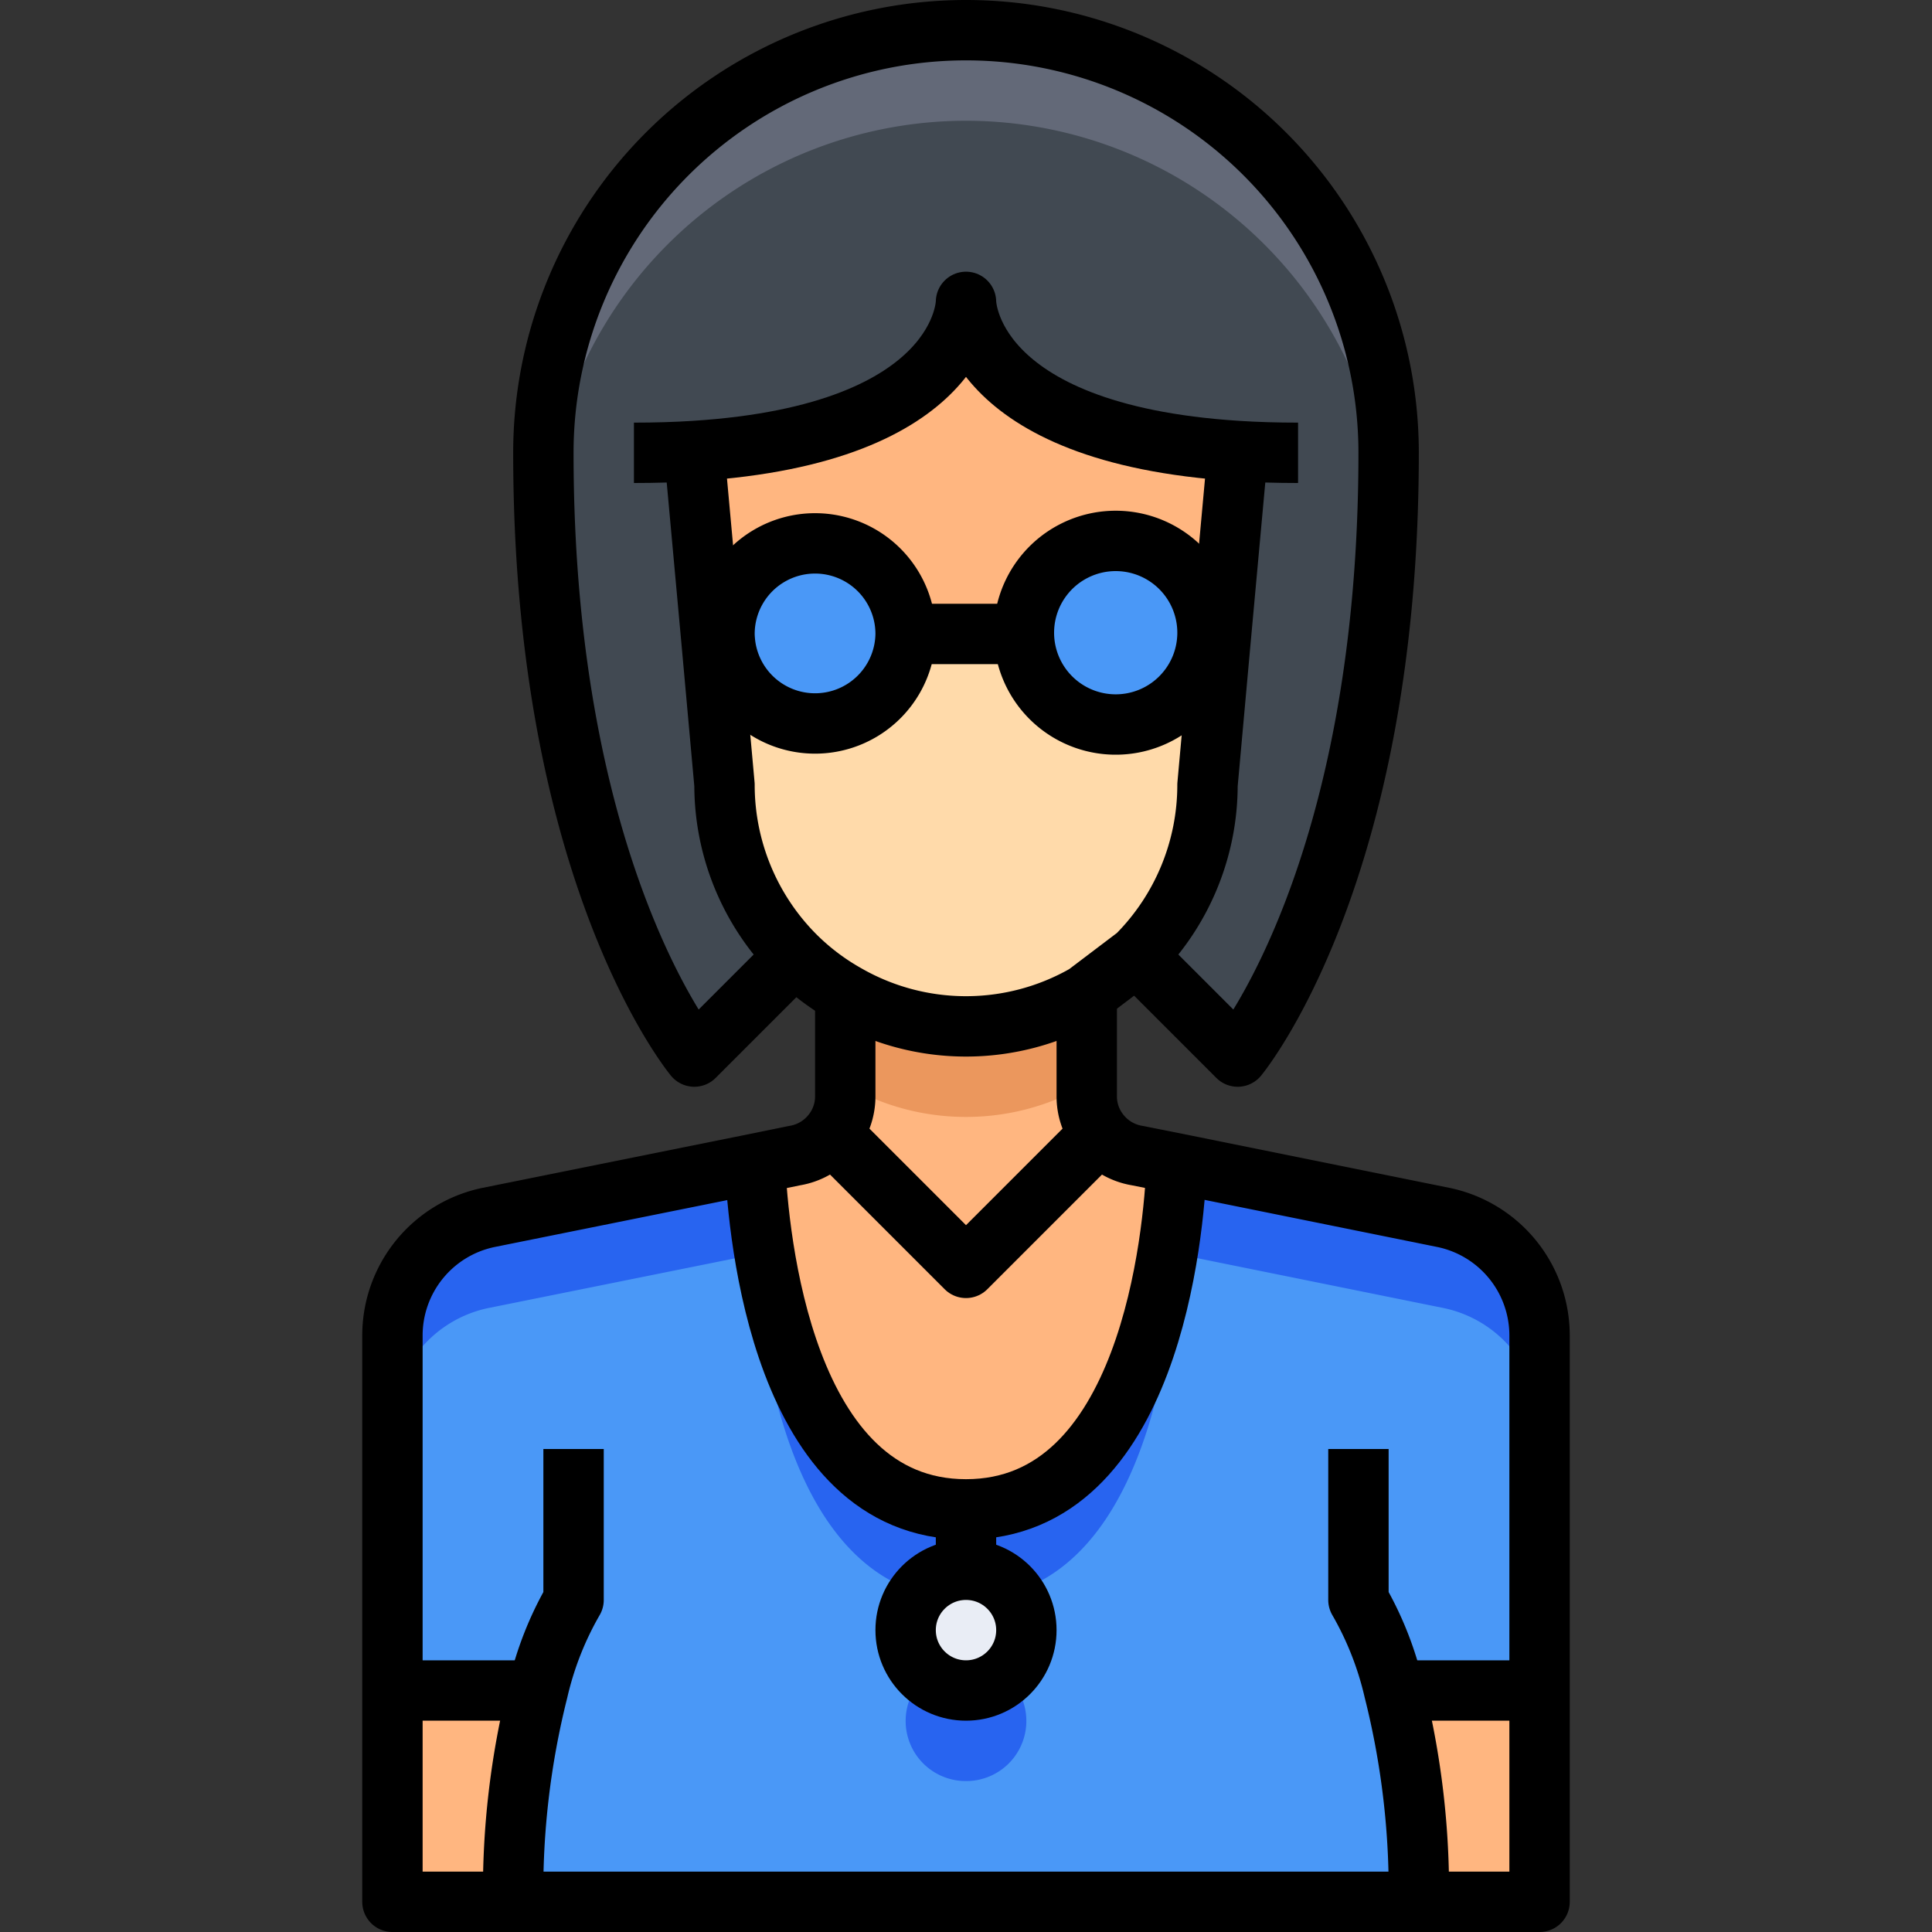 <?xml version="1.0" ?><svg viewBox="0 0 64 64" xmlns="http://www.w3.org/2000/svg"><rect x="0" y="0" width="64" height="64" fill="#333333" stroke="none"/><title/><g data-name="68-woman" id="_68-woman"><path d="M23,14.94V15l.58,6.35L24,26a8.014,8.014,0,0,0,2.34,5.66L23,35s-5-6-5-20a14,14,0,0,1,28,0c0,14-5,20-5,20l-3.34-3.34A8.014,8.014,0,0,0,40,26l.42-4.65L41,15v-.06C32,14.37,32,10,32,10S32,14.37,23,14.94Z" style="fill:#414952"/><path d="M32,4A13.992,13.992,0,0,1,45.954,17.085C45.979,16.407,46,15.721,46,15a14,14,0,0,0-28,0c0,.721.021,1.407.046,2.085A13.992,13.992,0,0,1,32,4Z" style="fill:#636978"/><circle cx="32" cy="54" r="2" style="fill:#e9edf5"/><path d="M13,56h4.82A27.177,27.177,0,0,0,17,63H13Z" style="fill:#ffb680"/><path d="M51,56v7H47a27.177,27.177,0,0,0-.82-7Z" style="fill:#ffb680"/><path d="M37.67,38.28l1.31.26C38.89,40.88,38.1,50,32,50s-6.88-9.1-6.99-11.45l1.32-.27a1.993,1.993,0,0,0,1.23-.72L32,42l4.44-4.44A1.993,1.993,0,0,0,37.67,38.28Z" style="fill:#ffb680"/><path d="M36.44,37.56,32,42l-4.44-4.44A1.962,1.962,0,0,0,28,36.31V33l.03-.06a7.964,7.964,0,0,0,7.94,0L36,33v3.31A1.962,1.962,0,0,0,36.44,37.56Z" style="fill:#ffb680"/><path d="M32,37a7.954,7.954,0,0,0,3.97-1.06L36,36V33l-.03-.06a7.964,7.964,0,0,1-7.94,0L28,33v3l.03-.06A7.954,7.954,0,0,0,32,37Z" style="fill:#eb975d"/><path d="M27,18a3,3,0,0,0-3,3c0,.1.01.21.02.31l-.44.04L23,15v-.06c9-.57,9-4.94,9-4.94s0,4.37,9,4.94V15l-.58,6.35-.44-.04c.01-.1.02-.21.02-.31a3,3,0,0,0-6,0H30A3,3,0,0,0,27,18Z" style="fill:#ffb680"/><path d="M24,26l-.42-4.65.44-.04A3,3,0,0,0,30,21h4a3,3,0,0,0,5.98.31l.44.04L40,26a8.014,8.014,0,0,1-2.34,5.66l-1.69,1.28a7.964,7.964,0,0,1-7.94,0,7.838,7.838,0,0,1-1.69-1.28A8.014,8.014,0,0,1,24,26Z" style="fill:#ffdaaa"/><path d="M34,54a2,2,0,1,0-2,2A2.006,2.006,0,0,0,34,54ZM17.82,56H13V44.25a3.994,3.994,0,0,1,3.18-3.92l8.83-1.78C25.12,40.9,25.91,50,32,50s6.89-9.12,6.98-11.46l8.84,1.79A3.994,3.994,0,0,1,51,44.25V56H46.18A27.177,27.177,0,0,1,47,63H17A27.177,27.177,0,0,1,17.82,56Z" style="fill:#4a98f7"/><path d="M32,59a1.991,1.991,0,0,0,1.307-3.5,1.958,1.958,0,0,1-2.614,0A1.991,1.991,0,0,0,32,59Z" style="fill:#2864f0"/><path d="M47.82,40.33l-8.84-1.79C38.89,40.88,38.1,50,32,50s-6.88-9.1-6.99-11.45l-8.83,1.78A3.994,3.994,0,0,0,13,44.25v3a3.994,3.994,0,0,1,3.18-3.92l8.83-1.78c.1,2.132.773,9.794,5.44,11.205a1.97,1.97,0,0,1,3.1,0c4.675-1.412,5.347-9.092,5.429-11.215l8.84,1.79A3.994,3.994,0,0,1,51,47.25v-3A3.994,3.994,0,0,0,47.82,40.33Z" style="fill:#2864f0"/><path d="M40,21c0,.1-.01.21-.02.31A2.965,2.965,0,1,1,40,21Z" style="fill:#4a98f7"/><path d="M27,18a3,3,0,1,1-2.98,3.31c-.01-.1-.02-.21-.02-.31A3,3,0,0,1,27,18Z" style="fill:#4a98f7"/><path d="M23,15l.58,6.35L24,26a8.014,8.014,0,0,0,2.34,5.66,7.838,7.838,0,0,0,1.69,1.28,7.964,7.964,0,0,0,7.94,0l1.69-1.28A8.014,8.014,0,0,0,40,26l.42-4.65L41,15" style="fill:none;stroke:#000;stroke-linejoin:round;stroke-width:2px"/><path d="M28,33v3.31a1.962,1.962,0,0,1-.44,1.25,1.993,1.993,0,0,1-1.23.72l-1.32.27-8.83,1.78A3.994,3.994,0,0,0,13,44.25V63H51V44.25a3.994,3.994,0,0,0-3.18-3.92l-8.84-1.79-1.31-.26a1.993,1.993,0,0,1-1.23-.72A1.962,1.962,0,0,1,36,36.31V33" style="fill:none;stroke:#000;stroke-linejoin:round;stroke-width:2px"/><path d="M27,31l-.66.66L23,35s-5-6-5-20a14,14,0,0,1,28,0c0,14-5,20-5,20l-3.34-3.34L37,31" style="fill:none;stroke:#000;stroke-linejoin:round;stroke-width:2px"/><path d="M19,48v5a10.9,10.9,0,0,0-1.18,3A27.177,27.177,0,0,0,17,63" style="fill:none;stroke:#000;stroke-linejoin:round;stroke-width:2px"/><path d="M45,48v5a10.9,10.9,0,0,1,1.18,3A27.177,27.177,0,0,1,47,63" style="fill:none;stroke:#000;stroke-linejoin:round;stroke-width:2px"/><path d="M30,21a3,3,0,0,0-6,0c0,.1.01.21.02.31A3,3,0,0,0,30,21Z" style="fill:none;stroke:#000;stroke-linejoin:round;stroke-width:2px"/><path d="M39.98,21.31c.01-.1.02-.21.02-.31a3.041,3.041,0,1,0-.02.31Z" style="fill:none;stroke:#000;stroke-linejoin:round;stroke-width:2px"/><line style="fill:none;stroke:#000;stroke-linejoin:round;stroke-width:2px" x1="30" x2="34" y1="21" y2="21"/><path d="M43,15c-.71,0-1.38-.02-2-.06C32,14.37,32,10,32,10s0,4.37-9,4.94c-.62.04-1.29.06-2,.06" style="fill:none;stroke:#000;stroke-linejoin:round;stroke-width:2px"/><polyline points="27 37 27.56 37.56 32 42 36.44 37.56 37 37" style="fill:none;stroke:#000;stroke-linejoin:round;stroke-width:2px"/><path d="M25,38s0,.2.01.55C25.12,40.9,25.91,50,32,50s6.89-9.12,6.98-11.46C39,38.2,39,38,39,38" style="fill:none;stroke:#000;stroke-linejoin:round;stroke-width:2px"/><line style="fill:none;stroke:#000;stroke-linejoin:round;stroke-width:2px" x1="32" x2="32" y1="50" y2="52"/><circle cx="32" cy="54" r="2" style="fill:none;stroke:#000;stroke-linejoin:round;stroke-width:2px"/><polyline points="46 56 46.18 56 51 56" style="fill:none;stroke:#000;stroke-linejoin:round;stroke-width:2px"/><polyline points="13 56 17.82 56 18 56" style="fill:none;stroke:#000;stroke-linejoin:round;stroke-width:2px"/></g></svg>